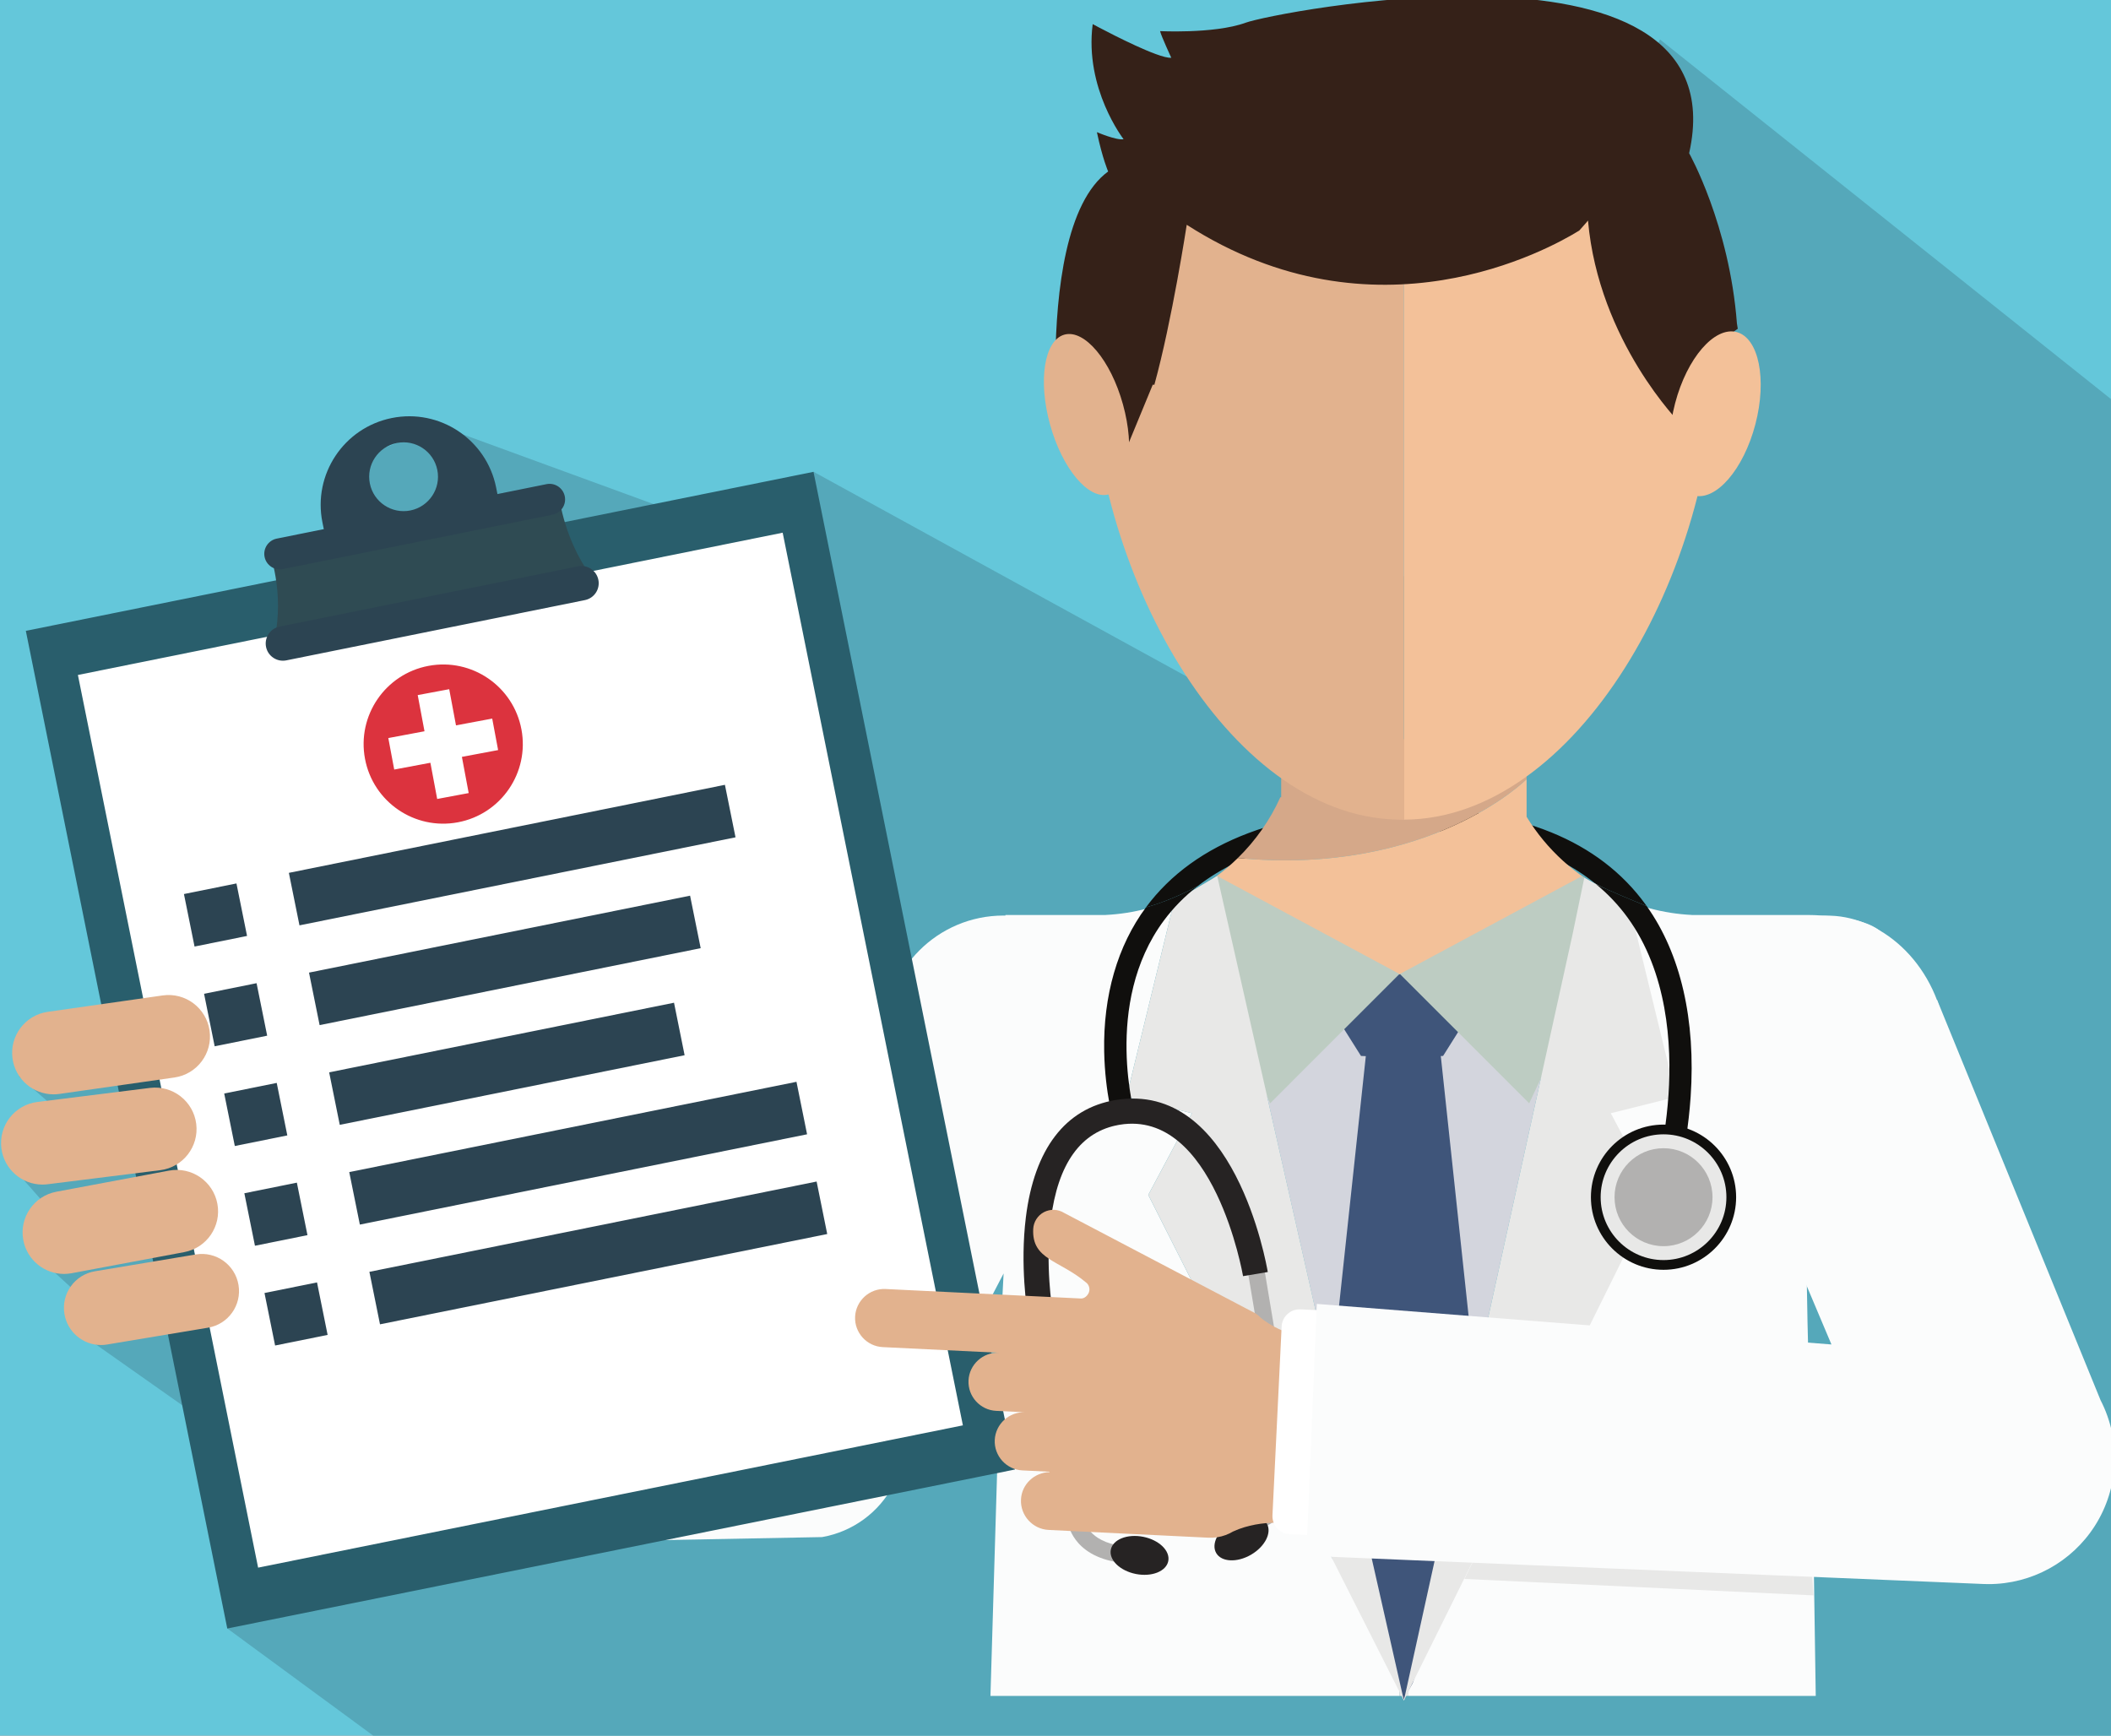 <?xml version="1.0" encoding="UTF-8" standalone="no"?>
<!-- Created with Inkscape (http://www.inkscape.org/) -->
<svg id="svg3355" xmlns:rdf="http://www.w3.org/1999/02/22-rdf-syntax-ns#" xmlns="http://www.w3.org/2000/svg" xml:space="preserve" height="2596.4" viewBox="0 0 3157.799 2596.373" width="3157.8" version="1.1" xmlns:cc="http://creativecommons.org/ns#" xmlns:dc="http://purl.org/dc/elements/1.1/"><rect x="0" y="0" width="3157.799" height="2596.373" fill="#808080" stroke="none"/><defs id="defs3359"><clipPath id="clipPath3373" clipPathUnits="userSpaceOnUse"><path id="path3375" d="m1386.7 6029.4 196.22 323.2 130.81 3.84 1873.7-1300.4-227-919.54-677.14-165.44-1354.3 861.82 57.71 1196.6z"/></clipPath><linearGradient id="linearGradient3377" gradientUnits="userSpaceOnUse" gradientTransform="matrix(1179.9 -838.18 -838.18 -1179.9 1473 5644.3)"><stop id="stop3379" stop-color="#55a8ba" offset="0"/><stop id="stop3381" stop-color="#63c6da" offset="1"/></linearGradient><clipPath id="clipPath3405" clipPathUnits="userSpaceOnUse"><path id="path3407" d="m730.63 9646.4-70.367-164.21v-856.19l246.3-222.85 211.12-23.45-31.4-901.04 1861.1-1210.1 450.7 2348.1-1787.8 1076.7-879.65-46.9z"/></clipPath><clipPath id="clipPath3641" clipPathUnits="userSpaceOnUse"><path id="path3643" d="m8764.5 10562 5188.3-4137.1v-4498.8h-6013.5l-4188 3075.6 5.76 665.9-497.36 350.4-22.6 146.97-135.66 124.33 56.53 146.94-169.57 192.16 214.8 146.93-180.86 158.27 892.96 373 350.43 1526-124.37 237.36 203.15 80.16 192.49 44.18 1051.2-384.3 214.42 239.33 1775-974.06 1186.9 2486.7z"/></clipPath><linearGradient id="linearGradient3645" gradientUnits="userSpaceOnUse" gradientTransform="matrix(4774.4 -3167.2 -3167.2 -4774.4 6895.7 7209.9)"><stop id="stop3647" stop-color="#55a8ba" offset="0"/><stop id="stop3649" stop-color="#63c6da" offset="1"/></linearGradient></defs><g id="g3363" transform="matrix(1.25 0 0 -1.25 -1263.7 4574.3)"><g id="g3365" transform="scale(.342)"><path id="path3367" d="m-353.79-476.27h14669v14669h-14669v-14669z" fill="#64c7da"/><g id="g3369" transform="translate(-817.12 -58.365)"><g id="g3371" clip-path="url(#clipPath3373)"><path id="path3383" d="m1386.7 6029.4 196.22 323.2 130.81 3.84 1873.7-1300.4-227-919.54-677.14-165.44-1354.3 861.82 57.71 1196.6" fill="url(#linearGradient3377)"/></g></g><g><path id="path3385" d="m437.16 6264.6v-1317.5c0-91.73 74.35-166.05 166.07-166.05h39.54v1483.6h-205.61" fill="#efefef"/><path id="path3387" d="m642.77 4781h39.54c91.72 0 166.07 74.32 166.07 166.05v1317.5h-205.61v-1483.6" fill="#fff"/><path id="path3389" d="m388.83 6323.6c-16.32 0-29.54-13.2-29.54-29.51 0-16.3 13.22-29.54 29.54-29.54h253.94v59.05h-253.94" fill="#efefef"/><path id="path3391" d="m896.73 6323.6h-253.96v-59.05h253.96c16.3 0 29.53 13.24 29.53 29.54 0 16.31-13.23 29.51-29.53 29.51" fill="#fff"/><path id="path3393" d="m488.31 5727.6v-786.9c0-68.88 55.85-124.77 124.76-124.77h29.7v911.67h-154.46" fill="#558ec3"/><path id="path3395" d="m642.77 5727.6v-911.67h29.71c9.46 0 18.65 1.11 27.5 3.1v908.57h-57.21" fill="#5b93be"/><path id="path3397" d="m735.14 5727.6v-894.75c37.12 21.61 62.08 61.8 62.08 107.85v786.9h-62.08" fill="#5b93be"/><path id="path3399" d="m699.98 5727.6v-908.57c12.55 2.81 24.37 7.53 35.16 13.82v894.75h-35.16" fill="#6dabcc"/></g><g id="g3401"/><path id="path3611" d="m8198.9 14342c1.53-7.8 9.02-12.8 16.78-11.3l451.31 87.1c7.73 1.5 12.88 9 11.33 16.7-1.46 7.8-9.02 12.8-16.74 11.3l-451.37-87.1c-7.7-1.5-12.77-9-11.31-16.7" fill="#fff"/><g id="g3637"><g id="g3639" clip-path="url(#clipPath3641)"><path id="path3651" d="m8764.5 10562 5188.3-4137.1v-4498.8h-6013.5l-4188 3075.6 5.76 665.9-497.36 350.4-22.6 146.97-135.66 124.33 56.53 146.94-169.57 192.16 214.8 146.93-180.86 158.27 892.96 373 350.43 1526-124.37 237.36 203.15 80.16 192.49 44.18 1051.2-384.3 214.42 239.33 1775-974.06 1186.9 2486.7" fill="url(#linearGradient3645)"/></g></g><g><path id="path3709" d="m9299.8 5414.4 7.94-35.1c-22.05 381.87-30.54 749.98-31.59 1079.2l-0.32 0.85 0.32 1.17c0 0.79-0.03 1.61-0.03 2.4l0.59-0.35 262.89 974.93c-63.97 64.33-267.81 60.81-267.81 60.81h-396.07v0.15c-100.06 4.94-194.54 30.91-279.15 73.57-0.55-0.7-1.11-1.41-1.63-2.17l41.16-24.3 166.69-683.73-228.76-57.18 152.5-285.9-775.83-1534.7-66.43-189.67v-28.87h1425.3l-9.78 648.84" fill="#fbfcfc"/><path id="path3711" d="m7732.6 5078.5-118.89 174.74-639.73 1265.5 152.47 285.9-228.73 57.18 166.69 683.73 41.17 24.3c-0.53 0.76-1.12 1.47-1.64 2.17-84.61-42.66-179.11-68.63-279.15-73.57v-0.15h-350.66c0.06-0.7 0.09-1.4 0.15-2.08-2.26 0.03-4.45 0.15-6.74 0.15-229.9 0-416.29-186.37-416.29-416.3 0-33.96 4.15-66.95 11.82-98.57l-521.6-1000.8-1009-177.8-179.37-31.59-68.42 585.99c-37.15 105.18-69.76 212.51-97.67 321.73-60.22 70.03-147.13 115.29-242.84 121.41-20.75 1.32-41.89 0.94-63.29-1.58-191.96-22.4-329.38-196.15-306.96-388.11l127.15-1089c11.18-95.64 61.3-182.51 138.56-240.03 60.81-45.29 148.87 28.72 223.64 28.72 20.2 0 40.54 1.73 60.72 5.3l567.91 151.18 204.32 36.77 936.55 17.74c107.09 18.88 199.34 86.45 249.58 182.88l385.41 739.59c-2.37-49.48-4.86-96.46-7.26-140.2l-0.15-40.93-29.68-997.48-8.93-299.72h1430.6v24.1l-119.77 288.89" fill="#fbfcfc"/><path id="path3713" d="m8714 7535.2c-162.69 223.61-441.62 336.96-829.09 336.96-438.96 0-748.11-116.69-918.9-346.86-0.09-0.12-0.21-0.26-0.29-0.38 33.28 9.17 99.45 30.71 180.66 74.13 166.49 129.69 413.92 195.29 738.53 195.29 283.07 0 502.61-63.03 655.19-187.68 53.84-26.82 133.88-59.58 177.91-77.14-1.35 1.9-2.67 3.81-4.01 5.68" fill="#100f0d"/><path id="path3715" d="m7842.1 4632.5h0.32-0.32" fill="#f14f22"/><path id="path3717" d="m4269 6491.8c-8.4 71.91-38.09 136.08-81.95 187.13 27.91-109.22 60.52-216.55 97.67-321.73l-15.72 134.6" fill="#fbfcfc"/><path id="path3719" d="m7884.2 4794.4v9.78h-31.85v-14.55l16.36-39.44 15.49 44.21" fill="#e8e8e7"/><path id="path3721" d="m7868.8 4750.2-16.36 39.44v-24.04c2.05 0 4.09-0.06 6.15-0.06 8.6 0 17.15 0.12 25.7 0.18v28.69l-15.49-44.21" fill="#e8e8e7"/><path id="path3723" d="m9276.1 6458.5v2.02l-0.32-1.17 0.32-0.85" fill="#1f4468"/><path id="path3725" d="m7842.5 4632.5h-0.32 0.32" fill="#61cad0"/><path id="path3727" d="m8297.4 7973.2 0.38-0.29v140.52h-858.74v-203.02h-2.9c-36.07-80.07-86.86-152.04-148.78-212.69 670.35-64.21 1010 275.48 1010 275.48" fill="#d5a889"/><path id="path3729" d="m8297.8 7842v130.9l-0.38 0.29s-339.69-339.69-1010-275.48c-51.41-50.36-110.46-92.96-175.36-125.68 83.99-119.8 196.2-218.25 327.04-285.76v-188.83h1.08v-12.85h816.2v12.85h41.46v206.92c117.48 67.04 218.51 159.7 295.48 270.33-122.47 58.81-225.13 152.06-295.48 267.31" fill="#f3c199"/><path id="path3731" d="m8458.2 7428.7c-161.11-150.24-376.96-242.4-614.64-242.4-218.17 0-417.71 77.76-573.63 206.68l598.39-2643.5 589.88 2679.2" fill="#d3d5dd"/><path id="path3733" d="m8021.8 5183.7 135.16 330.79-160.78 1503.2-127 37.03v1.61l-2.78-0.78-2.75 0.78v-1.61l-127.03-37.03-171.87-1602.8 204.51-387.7 97.84-273.87 32 56.91 80.01 225.87 42.69 147.6" fill="#3f557a"/><path id="path3735" d="m8060.7 7264.6-198.81 27.26-198.84-27.26-38.64-110.46 93.89-149.09 143.59-5.54 143.63 5.54 93.85 149.09-38.67 110.46" fill="#3f557a"/><path id="path3737" d="m7215.3 7634.7 637.63-342.78-452.49-452.54-335.97 706.18 150.83 89.14" fill="#bdccc2"/><path id="path3739" d="m8492 7634.7-637.62-342.78 452.48-452.54 327.68 698.92-142.54 96.4" fill="#bdccc2"/><path id="path3741" d="m8960.9 9469.8c0 773.85-465.28 1017.6-1070 1017.6-7.44 0-14.82-0.1-22.22-0.2v-2655.3c603.51 2.46 1092.3 865.18 1092.3 1638" fill="#f3c199"/><path id="path3743" d="m7841.1 10486c-582.76-19-1069.8-264.2-1069.8-1016.6 0-763.21 476.84-1620.2 1069.8-1637.2 8.4-0.26 16.69-0.82 25-0.82 0.85 0 1.7 0.06 2.58 0.06v2655.3c-9.2-0.2-18.39-0.4-27.58-0.7" fill="#e2b28e"/><path id="path3745" d="m9033.8 9567.6c-26.17 346.06-167.25 596.38-167.25 596.38 94.36 421.1-299.25 538.4-714.29 548.6-383.69 9.2-785.61-72.9-837.52-91.9-56.24-20.5-135.4-27.6-198.05-29.7-57.53-1.9-101.41 0.2-101.41 0.2 2.35-9.4 11.6-31.6 20.67-52 9.37-21.6 18.56-41.1 18.56-41.1-11.01-1.2-31.09 4.3-55.21 13.2-84.02 30.8-219.78 104.5-219.78 104.5-14.66-113 12.36-213.7 43.04-286.1s65.02-116.6 65.02-116.6c-24.65-4.9-93.36 24.6-93.36 24.6 19.73-93.3 39.38-137.6 39.38-137.6-147.73-107.75-181.95-419.04-184.67-662.53l253.23-295.68 87.56 212.25c1.88-0.26 3.64-0.32 5.54-0.56 61.8 223.44 113.29 559.99 113.29 559.99 660.66-424.12 1268.5-85.25 1373.6-20.14 19.93 21.84 30.47 34.95 30.47 34.95 37.48-424.41 324.46-711.49 324.46-711.49-23.98 180.25 182.8 321.6 198.2 331.81 0.64 0.44 1.43 1 1.43 1-0.79 6.18-1.87 11.83-2.9 17.92" fill="#352118"/><path id="path3747" d="m8817.5 9289.2c-41.34-157.91-11.95-302.53 65.46-322.87 77.58-20.53 173.86 90.95 215.32 248.89 41.34 157.86 11.91 302.48-65.49 322.91-77.49 20.41-173.84-90.98-215.29-248.93" fill="#f3c199"/><path id="path3749" d="m6885.4 9285.1c42.94-154.31 20.37-295.39-50.01-314.95-70.38-19.64-162.15 89.58-204.99 243.96-42.82 154.39-20.37 295.41 49.98 315.03 70.46 19.56 162.33-89.61 205.02-244.04" fill="#e2b28e"/><path id="path3751" d="m7868.4 4749.5-598.39 2643.5-54.72 241.7-109.66-64.84-41.17-24.3-166.69-683.73 228.73-57.18-152.47-285.9 894.37-1769.2" fill="#e8e8e7"/><path id="path3753" d="m8821.1 6861.8-166.69 683.73-1.81 1.09-152.94 81.85-41.45-199.78-589.88-2679.2 876.57 1769.2-152.52 285.9 228.72 57.18" fill="#e8e8e7"/><path id="path3755" d="m6507.5 5557.9-2756.2-556.4-704.9 3491.1 2756.2 556.5 704.9-3491.2" fill="#295e6c"/><path id="path3757" d="m6325.3 5712.4-2466.1-497.9-630.6 3123.7 2466.1 497.9 630.6-3123.7" fill="#fff"/></g><g fill="#2c4452"><path id="path3759" d="m3820.5 7425-183.73-37.09-37.09 183.71 183.76 37.09 37.06-183.71"/><path id="path3761" d="m5529.7 7770.1-1525.8-308.04-37.1 183.71 1525.8 308.07 37.09-183.74"/><path id="path3763" d="m3890.9 7076-183.73-37.12-37.06 183.7 183.7 37.12 37.09-183.7"/><path id="path3765" d="m5407.8 7382.2-1333.4-269.22-37.09 183.71 1333.4 269.22 37.09-183.71"/><path id="path3767" d="m3961.4 6727-183.74-37.1-37.09 183.71 183.77 37.09 37.06-183.7"/><path id="path3769" d="m5351.5 7007.6-1206.6-243.6-37.09 183.7 1206.7 243.61 37.06-183.71"/><path id="path3771" d="m4031.9 6378-183.76-37.09-37.09 183.68 183.76 37.12 37.09-183.71"/><path id="path3773" d="m5780.1 6730.9-1564.9-315.94-37.1 183.7 1564.9 315.94 37.09-183.7"/><path id="path3775" d="m4102.4 6028.9-183.76-37.09-37.12 183.7 183.79 37.12 37.09-183.73"/><path id="path3777" d="m5850.6 6381.9-1564.9-315.95-37.09 183.71 1564.9 315.94 37.09-183.7"/></g><g fill="#e2b28e"><path id="path3779" d="m3143.4 6870.7c6.82 0 13.73 0.47 20.7 1.46l402.13 57.47c79.31 11.33 134.43 84.81 123.1 164.12s-84.67 134.4-164.12 123.08l-402.16-57.41c-79.3-11.34-134.43-84.84-123.1-164.15 10.36-72.34 72.4-124.57 143.45-124.57"/><path id="path3781" d="m3122.8 6556.1 393.93 49.23c79.48 9.96 135.9 82.45 125.94 161.96-9.92 79.51-82.38 135.81-161.92 125.97l-393.96-49.24c-79.51-9.95-135.9-82.44-125.97-161.95 9.19-73.4 71.69-127.12 143.77-127.12 6 0 12.09 0.41 18.21 1.15"/><path id="path3783" d="m3600.8 6318.6c78.75 14.78 130.63 90.58 115.84 169.33-14.75 78.75-90.54 130.63-169.32 115.87l-393.94-73.86c-78.75-14.75-130.6-90.58-115.84-169.33 13.06-69.71 73.98-118.36 142.42-118.36 8.88 0 17.86 0.82 26.88 2.52l393.96 73.83"/><path id="path3785" d="m3790.6 6203.6c-11.79 70.79-78.63 118.65-149.51 106.82l-352.83-58.81c-70.75-11.8-118.59-78.75-106.77-149.51 10.57-63.56 65.64-108.62 128-108.62 7.08 0 14.28 0.59 21.52 1.82l352.8 58.82c70.79 11.76 118.59 78.69 106.79 149.48"/></g><g><path id="path3787" d="m9717.9 7238.1c98.57-208.79 37.88-444.43-135.55-526.35-173.43-81.91-393.99 20.96-492.56 229.73-98.6 208.79-37.91 444.46 135.52 526.34 173.43 81.92 393.99-20.93 492.59-229.72" fill="#fbfcfc"/><path id="path3789" d="m7851 5399.1c0-26.64-21.6-48.24-48.24-48.24s-48.25 21.6-48.25 48.24 21.61 48.25 48.25 48.25 48.24-21.61 48.24-48.25" fill="#2f2d32"/><path id="path3791" d="m7997.9 5384.6c0-26.64-21.61-48.24-48.25-48.24s-48.24 21.6-48.24 48.24c0 26.67 21.6 48.28 48.24 48.28s48.25-21.61 48.25-48.28" fill="#2f2d32"/><path id="path3793" d="m9288.5 5320.4c-207.5 144.68-634.25 217.58-1020.4 238.16l-187.95-383.6 1221.6-57.5-13.23 202.94" fill="#e8e8e7"/></g><g fill="#100f0d"><path id="path3795" d="m6819.7 7020.3c2.84-147.05 34.72-253.88 36.07-258.36l74.48 22.51c-1.2 4.02-117.9 403.77 98.63 694.95 33.14 44.59 72.39 84.46 117.54 119.65-81.21-43.42-147.38-64.96-180.66-74.13-99.36-134.11-149.86-308.56-146.06-504.62"/><path id="path3797" d="m8732.9 6522.6 37.01-11.97-37.01 11.97"/><path id="path3799" d="m8718 7529.5c-44.03 17.56-124.07 50.32-177.91 77.14 42.01-34.31 78.99-73.31 110.81-116.99 140-192.25 155.28-443.49 143.42-620.38-13.06-194.62-60.89-344.89-61.45-346.68l37.01-11.97 37.03-11.97c2.08 6.41 50.97 159.46 64.9 363.37 18.42 269.83-34.78 500.4-153.81 667.48"/></g><path id="path3801" d="m9013.9 6510.8c0-130.92-106.13-237.04-237.05-237.04-130.89 0-237.04 106.12-237.04 237.04 0 130.9 106.15 237.05 237.04 237.05 130.92 0 237.05-106.15 237.05-237.05" fill="#e8e8e7"/><path id="path3803" d="m8776.9 6730.8c-121.32 0-220-98.69-220-220.01 0-121.31 98.68-220.03 220-220.03 121.35 0 220.04 98.72 220.04 220.03 0 121.32-98.69 220.01-220.04 220.01zm0-474.06c-140.08 0-254.05 113.97-254.05 254.05 0 140.09 113.97 254.06 254.05 254.06 140.12 0 254.06-113.97 254.06-254.06 0-140.08-113.94-254.05-254.06-254.05" fill="#100f0d"/><g fill="#b2b1b0"><path id="path3805" d="m8948.3 6510.8c0-94.67-76.76-171.41-171.41-171.41s-171.38 76.74-171.38 171.41c0 94.65 76.73 171.38 171.38 171.38s171.41-76.73 171.41-171.38"/><path id="path3807" d="m6906.9 5229.3c-188.95 10.07-211.4 131.44-212.25 136.59l-126.92 759.09 57.62 9.63 126.94-759.08c0.59-2.84 17.74-80.42 157.68-87.83l-3.07-58.4"/><path id="path3809" d="m7344.5 5339.4c175.43 70.96 157.13 193.05 156.28 198.2l-126.91 759.08-57.64-9.63 126.9-759.09c0.39-2.89 9.37-81.82-120.55-134.37l21.92-54.19"/></g><g fill="#262323"><path id="path3811" d="m6956.4 5322.4c55.47-11.04 94.7-49.09 87.56-85.02-7.14-35.89-57.93-56.09-113.41-45.05-55.54 11.03-94.74 49.09-87.63 85.01 7.15 35.93 57.94 56.1 113.48 45.06"/><path id="path3813" d="m7266.9 5374.4c-48.89-28.52-73.59-77.26-55.18-108.88 18.45-31.65 73.04-34.22 121.93-5.74 48.89 28.52 73.6 77.26 55.19 108.91-18.42 31.61-73.05 34.19-121.94 5.71"/><path id="path3815" d="m6551.8 6103.9c-1.11 6.7-27.29 166.57-6.06 337.16 29.72 238.69 138.12 380.38 313.48 409.68 415.75 69.53 528.31-574.33 532.91-601.76l-86.48-14.49c-0.97 5.86-102.32 584.9-432 529.8-135.07-22.6-216.14-134.99-240.9-334.03-19.65-158.06 5.27-310.41 5.53-311.93l-86.48-14.43"/></g><path id="path3817" d="m4699 8075.4-126.73-23.77 23.74-126.68-110.22-20.64-23.77 126.68-126.59-23.75-20.67 110.23 126.62 23.74-23.74 126.59 110.25 20.64 23.71-126.59 126.74 23.77 20.66-110.22zm-243.42 294.72c-151.18-28.34-250.75-173.87-222.41-325.05 28.34-151.15 173.84-250.74 325.05-222.41 151.15 28.34 250.75 173.87 222.41 325.05-28.34 151.15-173.87 250.74-325.05 222.41" fill="#dc333e"/><path id="path3819" d="m4912.1 8965-502.37-117.19-508.57-86.89s57.96-160.93 6.15-331.69l544.17 109.87 39.44 7.96 553.01 111.66c-114.08 137.24-131.83 306.28-131.83 306.28" fill="#2f4b53"/><g fill="#2c4452"><path id="path3821" d="m5049.8 8671.2c6.59-32.62-14.46-64.38-47.05-70.97l-1044.8-210.9c-32.58-6.59-64.4 14.49-70.99 47.08-6.56 32.58 14.58 64.37 47.16 70.96l1044.8 210.93c32.58 6.56 64.32-14.55 70.88-47.1"/><path id="path3823" d="m4932.3 8963.3c5.95-29.45-13.11-58.11-42.53-64.05l-943.8-190.5c-29.42-5.91-58.14 13.12-64.11 42.54-5.95 29.48 13.17 58.14 42.59 64.08l943.79 190.56c29.42 5.94 58.08-13.09 64.05-42.57"/><path id="path3825" d="m4392.1 8913.9c-65.2-13.14-128.72 29.04-141.87 94.15-13.17 65.2 29.04 128.73 94.21 141.87 65.14 13.18 128.67-29.01 141.81-94.21 13.17-65.11-29.04-128.63-94.15-141.81zm299.84 80.92c-33.87 167.78-197.43 276.36-365.21 242.49s-276.33-197.41-242.46-365.18l18.06-89.56 607.68 122.67-18.07 89.58"/></g><g><path id="path3827" d="m7357.4 6098.2s43.33-48.63 161.86-80.98l-35.92-650.13s-107.7 21.03-211.9-25.64l85.96 756.75" fill="#e2b28e"/><path id="path3829" d="m7758 6106.1-251.3 12.21c-34.78 1.7-64.38-25.12-66.07-59.9l-16-330.4-16.1-330.3c-1.7-34.78 25.15-64.38 59.9-66.05l251.33-12.23c34.75-1.67 64.35 25.14 66.02 59.95l16.07 330.32 16.04 330.34c1.7 34.78-25.15 64.35-59.9 66.05" fill="#fff"/><path id="path3831" d="m6528.6 5453.1c2.6 53.6 47.19 94.65 100 95.67-0.09 0.58-0.26 0.99-0.38 1.37l-94.68 4.63c-55.91 2.69-99.48 50.62-96.75 106.65 2.72 55.77 50.73 99.45 106.62 96.73l-101.68 4.95c-55.91 2.72-99.47 50.58-96.75 106.59 2.69 55.77 50.73 99.45 106.65 96.75l-406.73 19.77c-55.88 2.69-99.48 50.58-96.75 106.59 2.72 55.8 50.73 99.45 106.62 96.72l64.96-3.16 545.11-26.49 73.51-3.57c12.39-0.59 23.95 10.21 28.11 21.98 4.19 11.71 0.29 26.2-9.75 33.67-93.95 79.6-190.56 79.54-185.31 187.39 1.2 25 15.51 47.6 37.7 59.28 22.22 11.45 48.89 10.57 70.12-2.6l670.17-351.89c15.67-9.72 24.83-27.29 23.95-45.73-4.33-88.97-19.58-402.74-28.87-594-4.09-84.2-75.61-149.19-159.93-145.09-272.44 13.23-559.22 27.17-559.22 27.17-55.88 2.72-99.45 50.61-96.72 106.62" fill="#e2b28e"/><path id="path3833" d="m9914.4 5156.9c-6.15 0-12.27 0.12-18.42 0.38l-2368.9 98.72 36.71 881.39 1800.7-141.93-387.55 917.88 757.01 288.43 572.27-1401.4c72.1-139.65 64.5-307.14-20-439.64-81.3-127.29-221.7-203.84-371.84-203.84" fill="#fbfcfc"/><path id="path4169" d="m6004.7 12850c0-74.5-59.2-134.9-132.21-134.9h-793.1c-73.02 0-132.22 60.4-132.22 134.9v1258.3c0 74.5 59.2 134.9 132.22 134.9h793.1c73.01 0 132.21-60.4 132.21-134.9v-1258.3" fill="#3f3e5d"/><path id="path4171" d="m5702.7 14175c0-16.3-13.26-29.6-29.57-29.6h-394.43c-16.33 0-29.57 13.3-29.57 29.6v9.4c0 16.3 13.24 29.6 29.57 29.6h394.43c16.31 0 29.57-13.3 29.57-29.6v-9.4" fill="#b6e7e7"/><path id="path4173" d="m5419.1 13912c0 108.8-87.89 197-196.53 197.6v-395.1c108.64 0.5 196.53 88.8 196.53 197.5" fill="#fff"/><path id="path4175" d="m5221.5 14110c-109.11 0-197.58-88.4-197.58-197.6 0-109.1 88.47-197.6 197.58-197.6 0.35 0 0.7 0.1 1.05 0.1v395.1h-1.05" fill="#efefef"/><path id="path4177" d="m5419.1 13450c0 108.8-87.89 197-196.53 197.6v-395.1c108.64 0.6 196.53 88.8 196.53 197.5" fill="#fff"/><path id="path4179" d="m5221.5 13648c-109.11 0-197.58-88.4-197.58-197.6 0-109.1 88.47-197.5 197.58-197.5h1.05v395.1h-1.05" fill="#efefef"/><path id="path4181" d="m5419.1 12988c0 108.7-87.89 197-196.53 197.5v-395.1c108.64 0.6 196.53 88.8 196.53 197.6" fill="#fff"/><path id="path4183" d="m5023.9 12988c0-109.1 88.47-197.6 197.58-197.6h1.05v395.1c-0.35 0-0.7 0.1-1.05 0.1-109.11 0-197.58-88.5-197.58-197.6" fill="#efefef"/><path id="path4185" d="m5927.9 13912c0 107.9-86.43 195.5-193.8 197.5v-394.9c107.37 2 193.8 89.6 193.8 197.4" fill="#fff"/><path id="path4187" d="m5730.4 14110c-109.15 0-197.61-88.4-197.61-197.6 0-109.1 88.46-197.6 197.61-197.6 1.25 0 2.48 0.1 3.75 0.2v394.9c-1.27 0-2.5 0.1-3.75 0.1" fill="#efefef"/><path id="path4189" d="m5927.9 13450c0 107.9-86.43 195.5-193.8 197.5v-394.9c107.37 2 193.8 89.6 193.8 197.4" fill="#fff"/><path id="path4191" d="m5730.4 13648c-109.15 0-197.61-88.4-197.61-197.6 0-109.1 88.46-197.5 197.61-197.5 1.25 0 2.48 0 3.75 0.1v394.9c-1.27 0.1-2.5 0.1-3.75 0.1" fill="#efefef"/><path id="path4193" d="m5532.8 12988c0-109.1 88.46-197.6 197.61-197.6 1.25 0 2.48 0.1 3.75 0.1v395c-1.27 0-2.5 0.1-3.75 0.1-109.15 0-197.61-88.5-197.61-197.6" fill="#efefef"/><path id="path4195" d="m5927.9 12988c0 107.8-86.43 195.5-193.8 197.5v-395c107.37 2 193.8 89.6 193.8 197.5" fill="#fff"/></g></g></g></svg>
